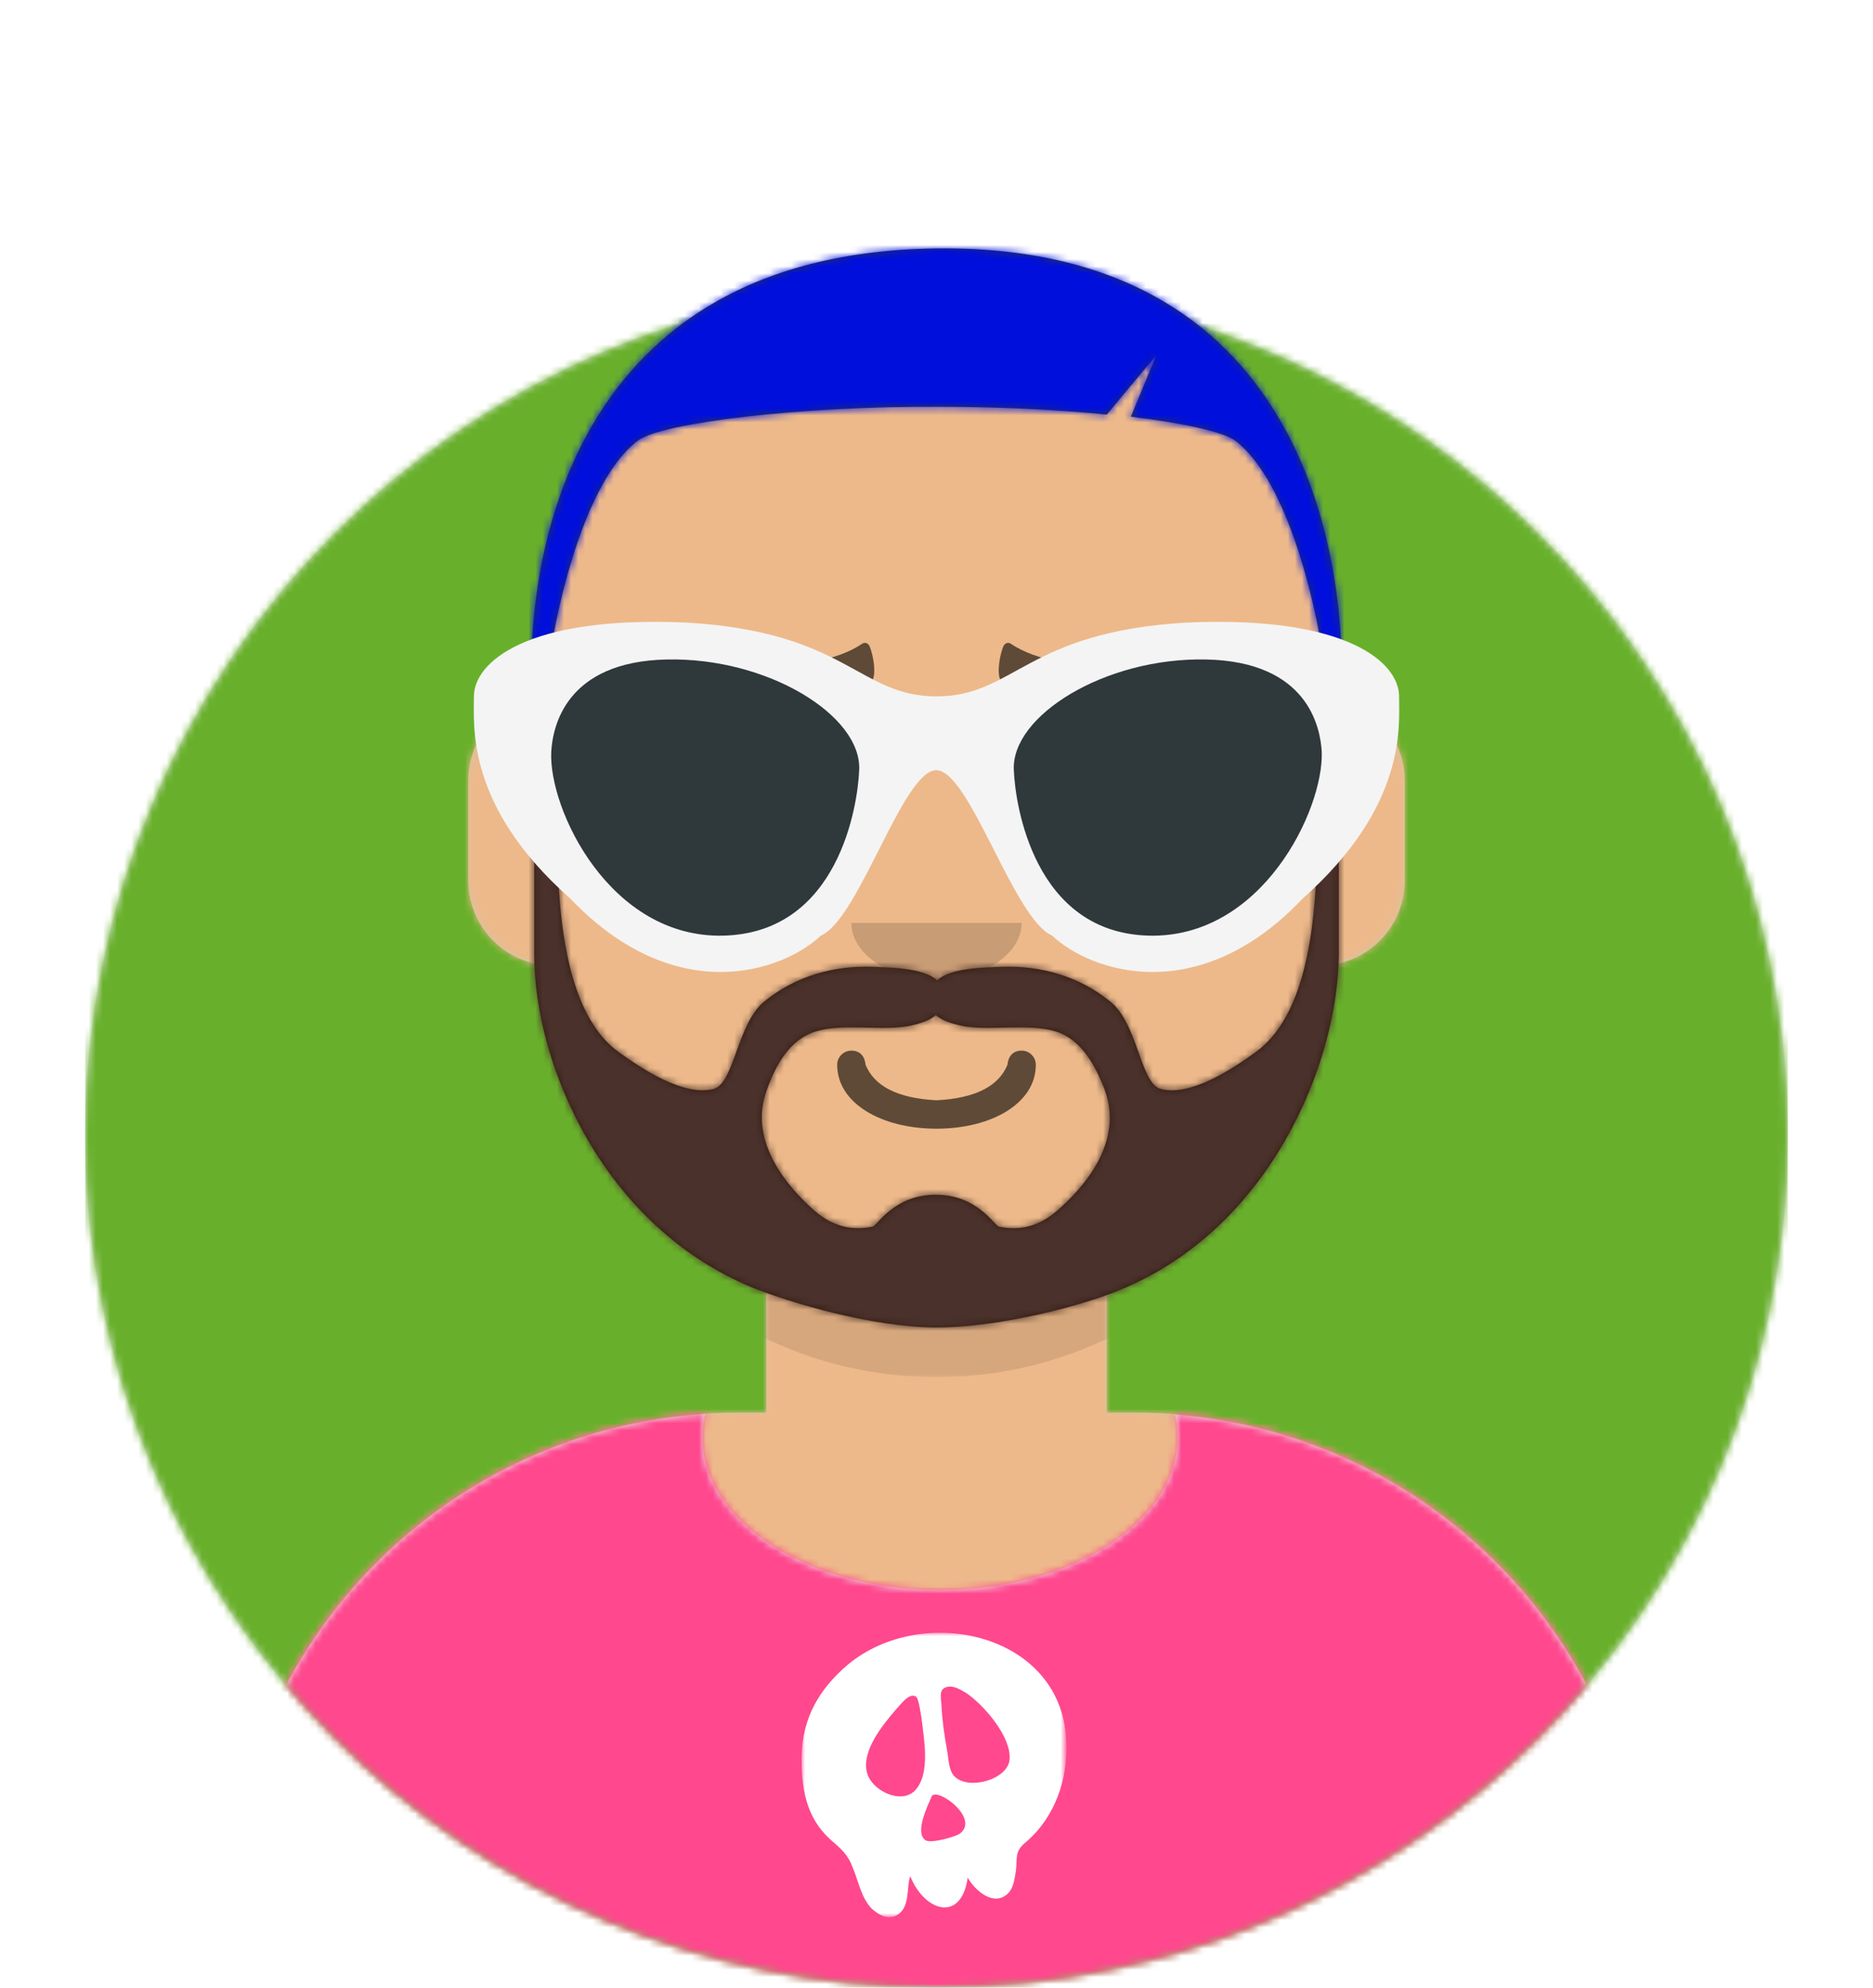<?xml version="1.0" encoding="utf-8"?>
<!-- Generator: Adobe Illustrator 24.1.2, SVG Export Plug-In . SVG Version: 6.00 Build 0)  -->
<svg version="1.1" id="Capa_1" xmlns="http://www.w3.org/2000/svg" xmlns:xlink="http://www.w3.org/1999/xlink" x="0px" y="0px"
	 viewBox="0 0 264 280" style="enable-background:new 0 0 264 280;" xml:space="preserve">
<style type="text/css">
	.st0{fill-rule:evenodd;clip-rule:evenodd;fill:#E6E6E6;}
	.st1{filter:url(#Adobe_OpacityMaskFilter);}
	.st2{fill-rule:evenodd;clip-rule:evenodd;fill:#FFFFFF;}
	.st3{mask:url(#react-mask-4_1_);}
	.st4{fill-rule:evenodd;clip-rule:evenodd;fill:#68B02B;}
	.st5{filter:url(#Adobe_OpacityMaskFilter_1_);}
	.st6{mask:url(#react-mask-5_1_);}
	.st7{fill-rule:evenodd;clip-rule:evenodd;fill:#D0C6AC;}
	.st8{filter:url(#Adobe_OpacityMaskFilter_2_);}
	.st9{mask:url(#react-mask-6_1_);}
	.st10{fill-rule:evenodd;clip-rule:evenodd;fill:#EDB98A;}
	.st11{filter:url(#Adobe_OpacityMaskFilter_3_);}
	.st12{mask:url(#react-mask-6_2_);fill-rule:evenodd;clip-rule:evenodd;fill-opacity:0.1;}
	.st13{filter:url(#Adobe_OpacityMaskFilter_4_);}
	.st14{mask:url(#react-mask-56_1_);}
	.st15{fill-rule:evenodd;clip-rule:evenodd;fill:#FF488E;}
	.st16{filter:url(#Adobe_OpacityMaskFilter_5_);}
	.st17{mask:url(#react-mask-56_2_);}
	.st18{fill-opacity:0.6;}
	.st19{fill-rule:evenodd;clip-rule:evenodd;fill-opacity:0.16;}
	.st20{fill-rule:evenodd;clip-rule:evenodd;fill-opacity:0.6;}
	.st21{filter:url(#Adobe_OpacityMaskFilter_6_);}
	.st22{mask:url(#react-mask-58_1_);}
	.st23{fill-rule:evenodd;clip-rule:evenodd;fill:#331B0C;}
	.st24{filter:url(#Adobe_OpacityMaskFilter_7_);}
	.st25{mask:url(#react-mask-62_1_);}
	.st26{fill-rule:evenodd;clip-rule:evenodd;fill:#4A312C;}
	.st27{fill-rule:evenodd;clip-rule:evenodd;fill:#28354B;}
	.st28{filter:url(#Adobe_OpacityMaskFilter_8_);}
	.st29{mask:url(#react-mask-59_1_);}
	.st30{fill-rule:evenodd;clip-rule:evenodd;fill:#000FDB;}
	.st31{fill:#F4F4F4;}
	.st32{fill:#2F383B;}
</style>
<desc>Created with getavataaars.com</desc>
<g id="Avataaar_1_">
	<g id="Avataaar_x2F_Circle" transform="translate(-825, -1100)">
		<g transform="translate(825, 1100)">
			<g id="Circle" transform="translate(12, 40)">
				<g id="Circle-Background">
					<circle id="react-path-1_1_" class="st0" cx="120" cy="120" r="120"/>
				</g>
				<defs>
					<filter id="Adobe_OpacityMaskFilter" filterUnits="userSpaceOnUse" x="0" y="0" width="240" height="240">
						<feColorMatrix  type="matrix" values="1 0 0 0 0  0 1 0 0 0  0 0 1 0 0  0 0 0 1 0"/>
					</filter>
				</defs>
				<mask maskUnits="userSpaceOnUse" x="0" y="0" width="240" height="240" id="react-mask-4_1_">
					<g class="st1">
						<circle id="react-path-1_2_" class="st2" cx="120" cy="120" r="120"/>
					</g>
				</mask>
				<g id="Color_x2F_Palette_x2F_Blue-01" class="st3">
					<rect id="_xD83D__xDD8D_Color" class="st4" width="240" height="240"/>
				</g>
			</g>
			<g id="Mask">
			</g>
			<defs>
				<filter id="Adobe_OpacityMaskFilter_1_" filterUnits="userSpaceOnUse" x="0" y="34" width="338" height="282">
					<feColorMatrix  type="matrix" values="1 0 0 0 0  0 1 0 0 0  0 0 1 0 0  0 0 0 1 0"/>
				</filter>
			</defs>
			<mask maskUnits="userSpaceOnUse" x="0" y="34" width="338" height="282" id="react-mask-5_1_">
				<g class="st5">
					<path id="react-path-2_1_" class="st2" d="M12,160c0,66.3,53.7,120,120,120s120-53.7,120-120h12V0H0v160H12z"/>
				</g>
			</mask>
			<g id="Avataaar" class="st6">
				<g id="Body" transform="translate(32, 36)">
					<g>
						<path id="react-path-3_1_" class="st7" d="M124,144.6V163h4l0,0c39.8,0,72,32.2,72,72v9H0v-9c0-39.8,32.2-72,72-72l0,0h4
							v-18.4c-17.2-8.2-29.6-24.9-31.7-44.7C38.5,99.1,34,94.1,34,88V74c0-5.9,4.3-10.9,10-11.8V56l0,0c0-30.9,25.1-56,56-56l0,0
							l0,0c30.9,0,56,25.1,56,56v6.2c5.7,1,10,5.9,10,11.8v14c0,6.1-4.5,11.1-10.3,11.9C153.6,119.7,141.2,136.4,124,144.6z"/>
					</g>
					<defs>
						<filter id="Adobe_OpacityMaskFilter_2_" filterUnits="userSpaceOnUse" x="0" y="0" width="264" height="280">
							<feColorMatrix  type="matrix" values="1 0 0 0 0  0 1 0 0 0  0 0 1 0 0  0 0 0 1 0"/>
						</filter>
					</defs>
					<mask maskUnits="userSpaceOnUse" x="0" y="0" width="264" height="280" id="react-mask-6_1_">
						<g class="st8">
							<path id="react-path-3_2_" class="st2" d="M124,144.6V163h4l0,0c39.8,0,72,32.2,72,72v9H0v-9c0-39.8,32.2-72,72-72l0,0h4
								v-18.4c-17.2-8.2-29.6-24.9-31.7-44.7C38.5,99.1,34,94.1,34,88V74c0-5.9,4.3-10.9,10-11.8V56l0,0c0-30.9,25.1-56,56-56l0,0
								l0,0c30.9,0,56,25.1,56,56v6.2c5.7,1,10,5.9,10,11.8v14c0,6.1-4.5,11.1-10.3,11.9C153.6,119.7,141.2,136.4,124,144.6z"/>
						</g>
					</mask>
					<g id="Skin_x2F__xD83D__xDC76__xD83C__xDFFD_-03-Brown" class="st9">
						<g id="Color" transform="translate(0, 0)">
							<rect class="st10" width="264" height="280"/>
						</g>
					</g>
					<defs>
						<filter id="Adobe_OpacityMaskFilter_3_" filterUnits="userSpaceOnUse" x="44" y="79" width="112" height="79">
							<feColorMatrix  type="matrix" values="1 0 0 0 0  0 1 0 0 0  0 0 1 0 0  0 0 0 1 0"/>
						</filter>
					</defs>
					<mask maskUnits="userSpaceOnUse" x="44" y="79" width="112" height="79" id="react-mask-6_2_">
						<g class="st11">
							<path id="react-path-3_3_" class="st2" d="M124,144.6V163h4l0,0c39.8,0,72,32.2,72,72v9H0v-9c0-39.8,32.2-72,72-72l0,0h4
								v-18.4c-17.2-8.2-29.6-24.9-31.7-44.7C38.5,99.1,34,94.1,34,88V74c0-5.9,4.3-10.9,10-11.8V56l0,0c0-30.9,25.1-56,56-56l0,0
								l0,0c30.9,0,56,25.1,56,56v6.2c5.7,1,10,5.9,10,11.8v14c0,6.1-4.5,11.1-10.3,11.9C153.6,119.7,141.2,136.4,124,144.6z"/>
						</g>
					</mask>
					<path id="Neck-Shadow" class="st12" d="M156,79v23c0,30.9-25.1,56-56,56s-56-25.1-56-56V79v15c0,30.9,25.1,56,56,56
						s56-25.1,56-56V79z"/>
				</g>
				<g id="Clothing_x2F_Graphic-Shirt" transform="translate(0, 170)">
					<g id="Clothes">
						<path id="react-path-55_1_" class="st0" d="M165.6,29.3c37.1,2.9,66.4,33.9,66.4,71.8v8.9H32v-8.9c0-38.2,29.8-69.5,67.4-71.9
							c-0.3,1.1-0.4,2.2-0.4,3.3C99,44.4,114,54,132.5,54S166,44.4,166,32.5C166,31.4,165.9,30.3,165.6,29.3L165.6,29.3z"/>
					</g>
					<defs>
						<filter id="Adobe_OpacityMaskFilter_4_" filterUnits="userSpaceOnUse" x="0" y="0" width="264" height="110">
							<feColorMatrix  type="matrix" values="1 0 0 0 0  0 1 0 0 0  0 0 1 0 0  0 0 0 1 0"/>
						</filter>
					</defs>
					<mask maskUnits="userSpaceOnUse" x="0" y="0" width="264" height="110" id="react-mask-56_1_">
						<g class="st13">
							<path id="react-path-55_2_" class="st2" d="M165.6,29.3c37.1,2.9,66.4,33.9,66.4,71.8v8.9H32v-8.9
								c0-38.2,29.8-69.5,67.4-71.9c-0.3,1.1-0.4,2.2-0.4,3.3C99,44.4,114,54,132.5,54S166,44.4,166,32.5
								C166,31.4,165.9,30.3,165.6,29.3L165.6,29.3z"/>
						</g>
					</mask>
					<g id="Color_x2F_Palette_x2F_Gray-01" class="st14">
						<rect id="_xD83D__xDD8D_Color_1_" class="st15" width="264" height="110"/>
					</g>
					<defs>
						<filter id="Adobe_OpacityMaskFilter_5_" filterUnits="userSpaceOnUse" x="113" y="60" width="37.3" height="40">
							<feColorMatrix  type="matrix" values="1 0 0 0 0  0 1 0 0 0  0 0 1 0 0  0 0 0 1 0"/>
						</filter>
					</defs>
					<mask maskUnits="userSpaceOnUse" x="113" y="60" width="37.3" height="40" id="react-mask-56_2_">
						<g class="st16">
							<path id="react-path-55_3_" class="st2" d="M165.6,29.3c37.1,2.9,66.4,33.9,66.4,71.8v8.9H32v-8.9
								c0-38.2,29.8-69.5,67.4-71.9c-0.3,1.1-0.4,2.2-0.4,3.3C99,44.4,114,54,132.5,54S166,44.4,166,32.5
								C166,31.4,165.9,30.3,165.6,29.3L165.6,29.3z"/>
						</g>
					</mask>
					<g id="Clothing_x2F_Graphic_x2F_Skull" class="st17">
						<g id="Fill-49" transform="translate(77, 58)">
							<path class="st2" d="M65.3,19.9c-0.3,2.8-5.7,4.3-7.7,2.4c-0.9-0.8-0.9-2.6-1.1-3.7c-0.4-2.1-0.7-4.3-0.8-6.4
								c-0.1-1.3-0.4-2.4,1-2.6c0.9-0.1,1.8,0.5,2.5,0.9C61.7,12.2,65.6,16.7,65.3,19.9 M52.9,14.1c0.3,2.8,1.3,7.7-0.9,10.1
								c-2,2.1-6.2,0-6.8-2.5c-0.8-3.1,2.3-6.8,4.1-8.9c0.6-0.6,1.8-2.4,2.8-1.8C52.5,11.2,52.8,13.6,52.9,14.1 M54.3,25.1
								c0.6-1.5,6.9,3,4,5.2c-0.5,0.4-4.2,1.5-4.9,0.9C51.9,30.1,53.8,26.3,54.3,25.1 M73.3,17.5C72.9,2.1,53.1-2.3,42.5,6.5
								c-4,3.4-6.4,7.5-6.5,12.8c-0.1,4.5,0.6,8.7,4,11.8c1.5,1.3,2.5,2.1,3.2,4c0.8,1.9,1.2,4.3,2.7,5.8c0.9,0.8,2.1,1.5,3.3,1
								c2.2-1,1.5-4,2.1-5.6c2,5,7.2,6.6,8.1,0.2c1,1.8,3.7,4.2,5.7,2.2c0.8-0.8,0.9-2.1,1.1-3.2c0.2-1.9-0.2-2.7,1.4-4
								C71.7,28,73.5,22.7,73.3,17.5"/>
						</g>
					</g>
				</g>
				<g id="Face" transform="translate(76, 82)">
					<g id="Mouth_x2F_Twinkle" transform="translate(2, 52)">
						<path id="Mouth" class="st18" d="M40,16c0,5.4,6.2,9,14,9s14-3.6,14-9c0-1.1-0.9-2-2-2c-1.3,0-1.9,0.9-2,2
							c-1.2,2.9-4.3,4.7-10,5c-5.7-0.3-8.8-2.1-10-5c-0.1-1.1-0.7-2-2-2C40.9,14,40,14.9,40,16z"/>
					</g>
					<g id="Nose_x2F_Default" transform="translate(28, 40)">
						<path id="Nose" class="st19" d="M16,8c0,4.4,5.4,8,12,8l0,0c6.6,0,12-3.6,12-8"/>
					</g>
					<g id="Eyes_x2F_Side-_xD83D__xDE12_" transform="translate(0, 8)">
						<path id="Eye" class="st20" d="M27.2,20.3c-0.8,1-1.2,2.3-1.2,3.7c0,3.3,2.7,6,6,6s6-2.7,6-6c0-0.3,0-0.6-0.1-0.9
							c0-0.2,0-0.5-0.1-0.7c0-0.1-0.1-0.2-0.1-0.4c-0.3-1-0.9-1.8-1.6-2.5c-2.1-2.2-5.5-3.6-9-3.6c-4.8,0-9,2.6-10.8,6.4
							c-0.5,1.1,0.4,1.9,1.3,1.1c2.4-2,5.8-3.2,9.6-3.2C27.1,20.3,27.2,20.3,27.2,20.3z"/>
						<path id="Eye_1_" class="st20" d="M85.2,20.3c-0.8,1-1.2,2.3-1.2,3.7c0,3.3,2.7,6,6,6s6-2.7,6-6c0-0.3,0-0.6-0.1-0.9
							c0-0.2,0-0.5-0.1-0.7c0-0.1-0.1-0.2-0.1-0.4c-0.3-1-0.9-1.8-1.6-2.5c-2.1-2.2-5.5-3.6-9-3.6c-4.8,0-9,2.6-10.8,6.4
							c-0.5,1.1,0.4,1.9,1.3,1.1c2.4-2,5.8-3.2,9.6-3.2C85.1,20.3,85.2,20.3,85.2,20.3z"/>
					</g>
					<g id="Eyebrow_x2F_Natural_x2F_Flat-Natural">
						<path id="Fill-10" class="st20" d="M38.7,11.1c-5,0.4-9.9,0.1-14.9-0.1c-3.8-0.2-7.7-0.7-11.4,1c-0.7,0.3-4.5,2.3-4.4,3.3
							c0.1,0.9,3.9,2.2,4.6,2.4c3.7,1.3,7.2,0.9,11,0.7c4.6-0.3,9.2-0.1,13.9-0.2c3.1-0.1,7.9-0.6,9.5-4.4c0.5-1.1,0.1-3.4-0.4-4.7
							c-0.2-0.5-0.7-0.7-1.1-0.4C43.9,9.8,41.1,10.9,38.7,11.1"/>
						<path id="Fill-10_1_" class="st20" d="M73.3,11.1c5,0.4,9.9,0.1,14.9-0.1c3.8-0.2,7.7-0.7,11.4,1c0.7,0.3,4.5,2.3,4.4,3.3
							c-0.1,0.9-3.9,2.2-4.6,2.4c-3.7,1.3-7.2,0.9-11,0.7c-4.6-0.3-9.2-0.1-13.9-0.2c-3.1-0.1-7.9-0.6-9.5-4.4
							c-0.5-1.1-0.1-3.4,0.4-4.7c0.2-0.5,0.7-0.7,1.1-0.4C68.1,9.8,70.9,10.9,73.3,11.1"/>
					</g>
				</g>
				<g id="Top">
					<g id="Mask_1_">
					</g>
					<defs>
						<filter id="Adobe_OpacityMaskFilter_6_" filterUnits="userSpaceOnUse" x="16" y="34" width="322" height="282">
							<feColorMatrix  type="matrix" values="1 0 0 0 0  0 1 0 0 0  0 0 1 0 0  0 0 0 1 0"/>
						</filter>
					</defs>
					<mask maskUnits="userSpaceOnUse" x="16" y="34" width="322" height="282" id="react-mask-58_1_">
						<g class="st21">
							<rect id="react-path-60_1_" class="st2" width="264" height="280"/>
						</g>
					</mask>
					<g id="Top_x2F_Short-Hair_x2F_The-Caesar-_x2B_-Side-Part" class="st22">
						<g transform="translate(-1, 0)">
							<g id="Facial-Hair_x2F_Beard-Light" transform="translate(49, 72)">
								<g id="Lite-Beard">
									<path id="react-path-63_1_" class="st23" d="M101.4,98.2c-2.5,2.3-5.2,3.3-8.6,2.6c-0.6-0.1-3-4.5-8.9-4.5
										c-5.9,0-8.3,4.4-8.9,4.5c-3.4,0.7-6.1-0.3-8.6-2.6c-4.7-4.3-8.7-10.3-6.3-16.7c1.2-3.4,3.2-7.1,6.9-8.2
										c3.9-1.2,9.3,0,13.3-0.8c1.3-0.3,2.7-0.7,3.6-1.5c0.9,0.8,2.3,1.2,3.6,1.5c3.9,0.8,9.4-0.4,13.3,0.8
										c3.6,1.1,5.6,4.8,6.9,8.2C110.1,87.9,106.2,93.9,101.4,98.2 M140.1,26c-3.4,8.4-2.1,18.9-2.7,27.7
										c-0.5,7.2-2,17.9-8.4,22.5c-3.3,2.4-9.2,6.3-13.4,5.2c-2.9-0.8-3.2-9.2-7.1-12.3c-4.4-3.6-9.8-5.1-15.3-4.9
										c-2.4,0.1-7.2,0.1-9.1,1.9c-2-1.8-6.8-1.8-9.1-1.9c-5.5-0.2-10.9,1.3-15.3,4.9c-3.8,3.1-4.2,11.5-7.1,12.3
										c-4.3,1.1-10.2-2.9-13.4-5.2c-6.4-4.6-7.9-15.4-8.4-22.5C30,44.9,31.3,34.4,27.9,26c-1.7,0-0.6,16.1-0.6,16.1v20.4
										c0,15.3,9.6,38.2,30.8,46.9C63.3,111.5,75,115,84,115s20.7-3.1,25.9-5.3c21.2-8.7,30.7-32,30.8-47.2V42.1
										C140.6,42.1,141.7,26,140.1,26"/>
								</g>
								<defs>
									<filter id="Adobe_OpacityMaskFilter_7_" filterUnits="userSpaceOnUse" x="-32" y="0" width="264" height="244">
										<feColorMatrix  type="matrix" values="1 0 0 0 0  0 1 0 0 0  0 0 1 0 0  0 0 0 1 0"/>
									</filter>
								</defs>
								<mask maskUnits="userSpaceOnUse" x="-32" y="0" width="264" height="244" id="react-mask-62_1_">
									<g class="st24">
										<path id="react-path-63_2_" class="st2" d="M101.4,98.2c-2.5,2.3-5.2,3.3-8.6,2.6c-0.6-0.1-3-4.5-8.9-4.5
											c-5.9,0-8.3,4.4-8.9,4.5c-3.4,0.7-6.1-0.3-8.6-2.6c-4.7-4.3-8.7-10.3-6.3-16.7c1.2-3.4,3.2-7.1,6.9-8.2
											c3.9-1.2,9.3,0,13.3-0.8c1.3-0.3,2.7-0.7,3.6-1.5c0.9,0.8,2.3,1.2,3.6,1.5c3.9,0.8,9.4-0.4,13.3,0.8
											c3.6,1.1,5.6,4.8,6.9,8.2C110.1,87.9,106.2,93.9,101.4,98.2 M140.1,26c-3.4,8.4-2.1,18.9-2.7,27.7
											c-0.5,7.2-2,17.9-8.4,22.5c-3.3,2.4-9.2,6.3-13.4,5.2c-2.9-0.8-3.2-9.2-7.1-12.3c-4.4-3.6-9.8-5.1-15.3-4.9
											c-2.4,0.1-7.2,0.1-9.1,1.9c-2-1.8-6.8-1.8-9.1-1.9c-5.5-0.2-10.9,1.3-15.3,4.9c-3.8,3.1-4.2,11.5-7.1,12.3
											c-4.3,1.1-10.2-2.9-13.4-5.2c-6.4-4.6-7.9-15.4-8.4-22.5C30,44.9,31.3,34.4,27.9,26c-1.7,0-0.6,16.1-0.6,16.1v20.4
											c0,15.3,9.6,38.2,30.8,46.9C63.3,111.5,75,115,84,115s20.7-3.1,25.9-5.3c21.2-8.7,30.7-32,30.8-47.2V42.1
											C140.6,42.1,141.7,26,140.1,26"/>
									</g>
								</mask>
								<g id="Color_x2F_Hair_x2F_Brown" class="st25">
									<g id="Color_1_" transform="translate(-32, 0)">
										<rect class="st26" width="264" height="244"/>
									</g>
								</g>
							</g>
							<g id="Hair" transform="translate(75, 34)">
								<g id="Caesar">
									<path id="react-path-61_1_" class="st27" d="M82,24.4c-7-0.7-15.4-1.1-23.7-1.1C39,23.2,19.6,25.5,16,28
										C6.3,35.2,2.5,62.4,3,64c-0.3,1.2-1.7,1.5-2,0C0.3,53.7,1,1.7,58,1s57.7,52.7,57,63c-0.3,1.5-1.7,1.2-2,0
										c0.5-1.6-3.3-28.8-13-36c-1.8-1.2-7.2-2.4-14.6-3.3L89,16L82,24.4z"/>
								</g>
								<defs>
									<filter id="Adobe_OpacityMaskFilter_8_" filterUnits="userSpaceOnUse" x="0" y="0" width="264" height="280">
										<feColorMatrix  type="matrix" values="1 0 0 0 0  0 1 0 0 0  0 0 1 0 0  0 0 0 1 0"/>
									</filter>
								</defs>
								<mask maskUnits="userSpaceOnUse" x="0" y="0" width="264" height="280" id="react-mask-59_1_">
									<g class="st28">
										<path id="react-path-61_2_" class="st2" d="M82,24.4c-7-0.7-15.4-1.1-23.7-1.1C39,23.2,19.6,25.5,16,28
											C6.3,35.2,2.5,62.4,3,64c-0.3,1.2-1.7,1.5-2,0C0.3,53.7,1,1.7,58,1s57.7,52.7,57,63c-0.3,1.5-1.7,1.2-2,0
											c0.5-1.6-3.3-28.8-13-36c-1.8-1.2-7.2-2.4-14.6-3.3L89,16L82,24.4z"/>
									</g>
								</mask>
								<g id="Skin_x2F__xD83D__xDC76__xD83C__xDFFD_-03-Brown_1_" class="st29">
									<g id="Color_2_" transform="translate(0, 0) ">
										<rect class="st30" width="264" height="280"/>
									</g>
								</g>
							</g>
							<g id="Top_x2F__x5F_Resources_x2F_Kurt" transform="translate(62, 85)">
								<g id="Kurts" transform="translate(5, 2)">
									<path id="It_x21_" class="st31" d="M66,11.1C55,11.1,53.4,2,30.7,0.7C8-0.3,0.8,6.4,0.8,11.1c0,4.3-1.1,15.5,13.6,28.5
										c14.8,15.5,29.9,10.3,35.3,5.2c5.4-2.3,11.6-23.4,16.3-23.3s10.9,21,16.3,23.3c5.4,5.1,20.6,10.3,35.3-5.2
										c14.7-13.1,13.6-24.2,13.6-28.5c0-4.7-7.2-11.4-29.9-10.4C78.6,2,77,11.1,66,11.1z"/>
									<path id="Did" class="st32" d="M55.1,21.5C55.5,13.8,42.2,5.6,28,5.9c-14.3,0.3-16.1,9.5-16.3,13
										C11.3,27,20,45.3,36.1,44.8C52.2,44.3,54.9,26.5,55.1,21.5z"/>
									<path id="Courtney" class="st32" d="M76.9,21.5C76.5,13.8,89.8,5.6,104,5.9c14.3,0.3,16.1,9.5,16.3,13
										c0.3,8.1-8.4,26.4-24.5,25.9C79.8,44.3,77.1,26.5,76.9,21.5z"/>
								</g>
							</g>
						</g>
					</g>
				</g>
			</g>
		</g>
	</g>
</g>
</svg>
